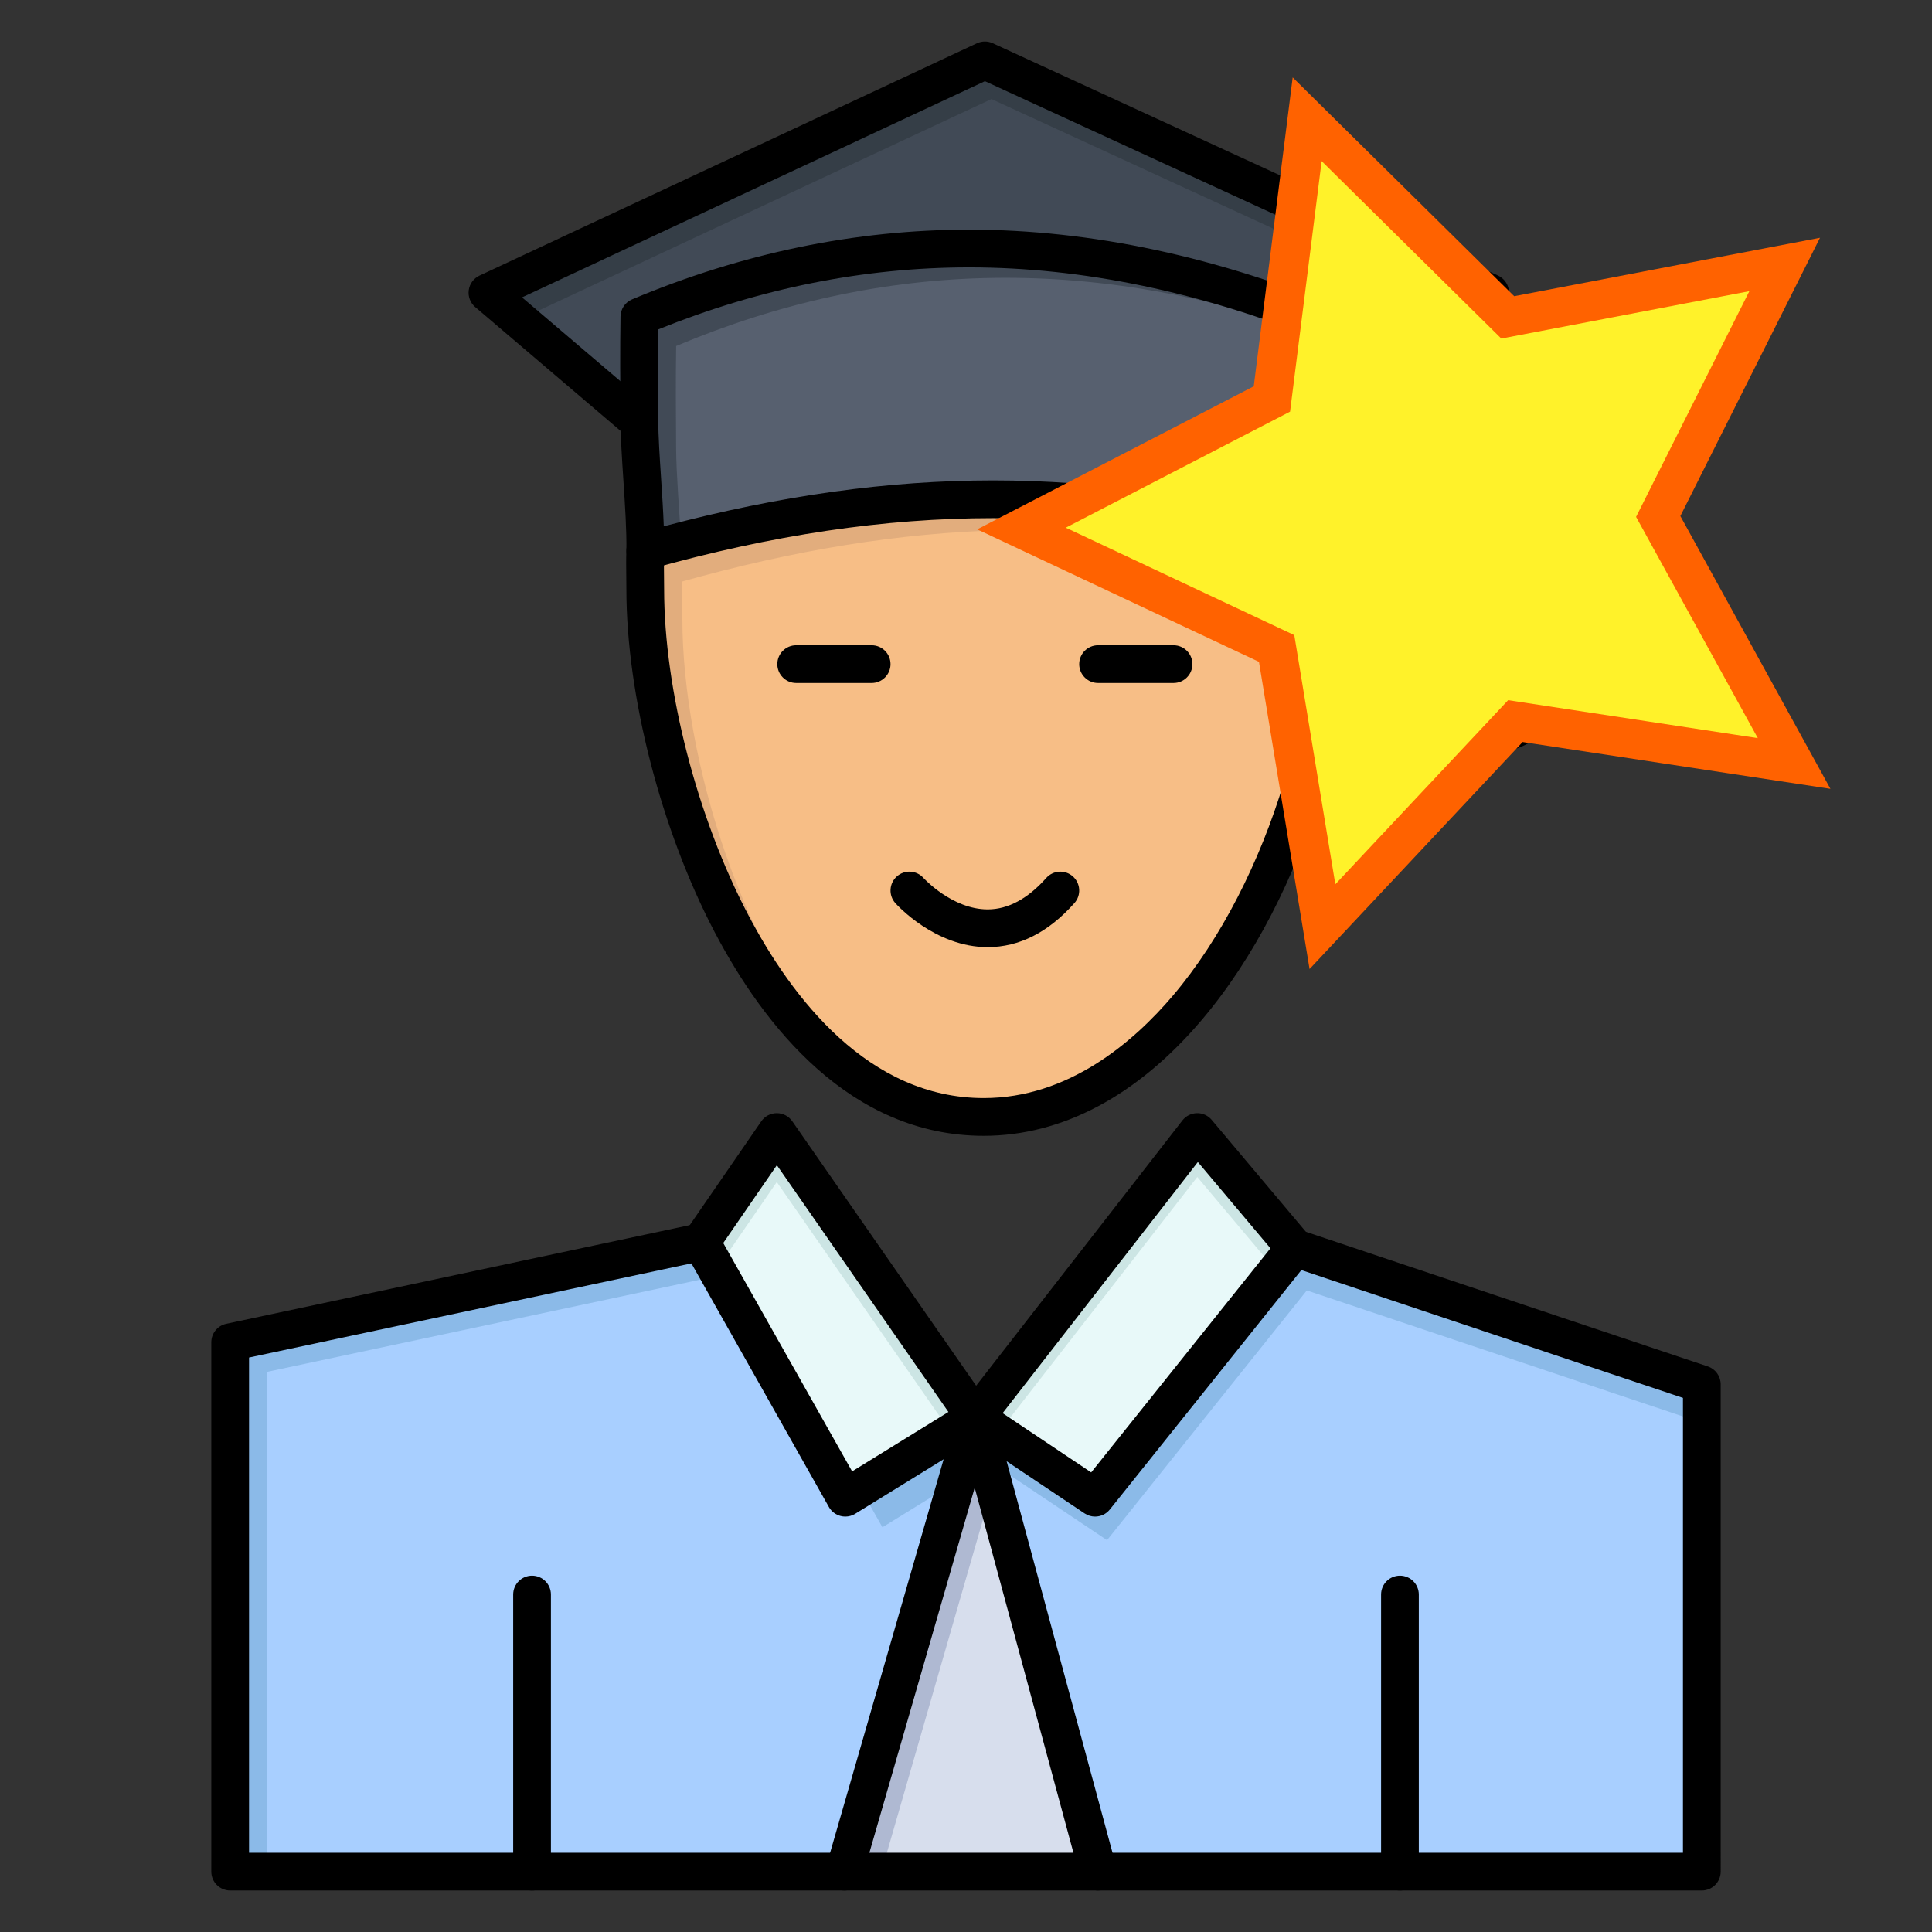 <?xml version="1.0" encoding="UTF-8" standalone="no"?>
<!-- Uploaded to: SVG Repo, www.svgrepo.com, Generator: SVG Repo Mixer Tools -->

<svg
   width="800px"
   height="800px"
   viewBox="0 0 512 512"
   version="1.1"
   xml:space="preserve"
   id="svg32"
   sodipodi:docname="education-graduate-learning-svgrepo-com.svg"
   inkscape:version="1.4.2 (2aeb623e1d, 2025-05-12)"
   xmlns:inkscape="http://www.inkscape.org/namespaces/inkscape"
   xmlns:sodipodi="http://sodipodi.sourceforge.net/DTD/sodipodi-0.dtd"
   xmlns="http://www.w3.org/2000/svg"
   xmlns:svg="http://www.w3.org/2000/svg"><rect x="0" y="0" width="512" height="512" fill="#333333" stroke="none"/><defs
   id="defs32" /><sodipodi:namedview
   id="namedview32"
   pagecolor="#ffffff"
   bordercolor="#000000"
   borderopacity="0.25"
   inkscape:showpageshadow="2"
   inkscape:pageopacity="0.0"
   inkscape:pagecheckerboard="0"
   inkscape:deskcolor="#d1d1d1"
   inkscape:zoom="1.40125"
   inkscape:cx="400"
   inkscape:cy="400"
   inkscape:window-width="2560"
   inkscape:window-height="1329"
   inkscape:window-x="0"
   inkscape:window-y="0"
   inkscape:window-maximized="1"
   inkscape:current-layer="svg32" />

<g
   id="_x34_99_x2C__student_x2C__education_x2C__graduate_x2C__learning">

<g
   id="g32">

<path
   d="M394.9,162.36c8.89,0,16.1,7.21,16.1,16.11c0,8.89-7.21,16.1-16.1,16.1    c-8.9,0-16.11-7.21-16.11-16.1C378.79,169.57,386,162.36,394.9,162.36z"
   style="fill:#FF7979;"
   id="path1" />

<path
   d="M383.796,187.595c0-8.9,7.21-16.11,16.11-16.11c4.182,0,7.979,1.608,10.841,4.224    c-1.312-7.581-7.899-13.349-15.847-13.349c-8.9,0-16.11,7.21-16.11,16.11c0,4.707,2.034,8.93,5.258,11.874    C383.893,189.449,383.796,188.534,383.796,187.595z"
   style="fill:#D65B5B;"
   id="path2" />

<path
   d="M394.9,77.57l-39.971,37.61c-0.01-9.24-0.069-18.39,0.08-28.29    c-67.779-28.29-128.82-26.8-185.57-2.94c-0.14,8.97-0.08,18.07-0.01,27.18l-0.18,0.58l-40.07-34.14L261,16L394.9,77.57z"
   style="fill:#414A56;"
   id="path3" />

<g
   id="g4">

<polygon
   points="262.75,26.25 388.157,83.915 394.9,77.57 261,16 129.18,77.57 137.57,84.718    "
   style="fill:#353E47;"
   id="polygon3" />

<path
   d="M356.76,97.14c-0.614-0.256-1.224-0.493-1.837-0.744c-0.027,6.389,0,12.569,0.007,18.784     l1.731-1.629C356.658,108.221,356.674,102.805,356.76,97.14z"
   style="fill:#353E47;"
   id="path4" />

</g>

<path
   d="M354.93,115.18C354.94,123.81,351,136,351,146c-62.02-19.22-118.5-17.25-180,0    c0.16-10.18-1.49-24.53-1.57-34.87c-0.07-9.11-0.13-18.21,0.01-27.18c56.75-23.86,117.791-25.35,185.57,2.94    C354.86,96.79,354.92,105.94,354.93,115.18z"
   style="fill:#57606F;"
   id="path5" />

<path
   d="M180.484,143.461c-0.438-8.303-1.249-17.407-1.304-24.582c-0.07-9.11-0.13-18.21,0.01-27.18    c54.001-22.705,111.891-25.132,175.771-0.941c0.014-1.278,0.029-2.566,0.049-3.869c-67.779-28.29-128.82-26.8-185.57-2.94    c-0.14,8.97-0.08,18.07-0.01,27.18c0.08,10.34,1.73,24.69,1.57,34.87C174.175,145.109,177.334,144.27,180.484,143.461z"
   style="fill:#414A56;"
   id="path6" />

<polygon
   points="371,496 291,496 258.46,375.67 290.21,396.91 343.15,330.73 451,366.86 451,496   "
   style="fill:#A8CFFF;"
   id="polygon6" />

<polygon
   points="261.631,386.92 293.381,408.16 346.321,341.98 451,377.048 451,366.86 343.15,330.73     290.21,396.91 258.46,375.67 291,496 291.129,496   "
   style="fill:#8BBAE8;"
   id="polygon7" />

<path
   d="M351,146c9.11,55.31-30.7,150-90.3,150c-58.63,0-89.7-89.98-89.7-139.84c0-3.5-0.13-7.03,0-10.16    C232.5,128.75,288.98,126.78,351,146z"
   style="fill:#F7BE86;"
   id="path7" />

<path
   d="M180.838,164.252c0-3.5-0.13-7.03,0-10.16c58.473-16.401,112.412-18.974,170.886-2.669    c-0.192-1.845-0.433-3.654-0.724-5.423c-62.02-19.22-118.5-17.25-180,0c-0.13,3.13,0,6.66,0,10.16    c0,39.25,19.259,103.352,56.054,128.859C196.672,255.861,180.838,199.841,180.838,164.252z"
   style="fill:#E2AD7D;"
   id="path8" />

<polygon
   points="317.29,300 343.15,330.73 290.21,396.91 258.46,375.67   "
   style="fill:#E8F9F9;"
   id="polygon8" />

<polygon
   points="317.29,311.916 338.264,336.84 343.15,330.73 317.29,300 258.46,375.67 264.555,379.747       "
   style="fill:#CCE5E4;"
   id="polygon9" />

<polygon
   points="258.46,375.67 291,496 223.75,496   "
   style="fill:#D7DEED;"
   id="polygon10" />

<polygon
   points="263.222,393.279 258.46,375.67 223.75,496 233.591,496   "
   style="fill:#AFB9D2;"
   id="polygon11" />

<polygon
   points="205.86,300 258.46,375.67 224.02,396.91 185.78,329.15   "
   style="fill:#E8F9F9;"
   id="polygon12" />

<polygon
   points="205.86,313.25 252.013,379.646 258.46,375.67 205.86,300 185.78,329.15 189.89,336.434       "
   style="fill:#CCE5E4;"
   id="polygon13" />

<polygon
   points="141,496 61,496 61,355.71 185.78,329.15 224.02,396.91 258.46,375.67 223.75,496   "
   style="fill:#A8CFFF;"
   id="polygon14" />

<g
   id="g18">

<g
   id="g17">

<g
   id="g15">

<polygon
   points="233.854,404.744 253.583,392.576 258.46,375.67 228.035,394.434      "
   style="fill:#8BBAE8;"
   id="polygon15" />

</g>

<g
   id="g16">

<polygon
   points="70.833,363.544 190.781,338.013 185.78,329.15 61,355.71 61,496 70.833,496      "
   style="fill:#8BBAE8;"
   id="polygon16" />

</g>

</g>

</g>

<path
   d="M141,501H61c-2.761,0-5-2.238-5-5V355.71c0-2.36,1.65-4.399,3.959-4.891l124.78-26.56c2.704-0.569,5.356,1.149,5.932,3.85    c0.575,2.701-1.149,5.356-3.85,5.932L66,359.758V491h75c2.761,0,5,2.238,5,5S143.761,501,141,501z"
   id="path18" />

<path
   d="M451,501h-80c-2.762,0-5-2.238-5-5s2.238-5,5-5h75V370.458l-104.438-34.986c-2.619-0.877-4.03-3.711-3.153-6.329    c0.878-2.619,3.719-4.029,6.329-3.153l107.85,36.13c2.038,0.683,3.412,2.592,3.412,4.741V496C456,498.762,453.762,501,451,501z"
   id="path19" />

<path
   d="M371,501H141c-2.761,0-5-2.238-5-5v-73.43c0-2.762,2.239-5,5-5s5,2.238,5,5V491h220v-68.43c0-2.762,2.238-5,5-5    s5,2.238,5,5V496C376,498.762,373.762,501,371,501z"
   id="path20" />

<path
   d="M260.7,301c-35.49,0-58.342-29.31-71.263-53.896C175.2,220.01,166,184.312,166,156.16c0-1.159-0.015-2.321-0.029-3.47    c-0.029-2.304-0.059-4.688,0.033-6.897c0.115-2.758,2.442-4.896,5.203-4.788c2.759,0.114,4.903,2.444,4.788,5.203    c-0.081,1.94-0.054,4.086-0.025,6.358c0.015,1.19,0.03,2.395,0.03,3.595c0,26.653,8.75,60.524,22.29,86.292    C209.928,264.6,230.204,291,260.7,291c22.388,0,39.612-14.758,50.12-27.138c25.606-30.168,41.088-81.583,35.246-117.05    c-0.449-2.725,1.396-5.297,4.121-5.746c2.73-0.452,5.297,1.396,5.746,4.121c6.368,38.662-9.749,92.463-37.489,125.146    C301.417,290.396,281.449,301,260.7,301z"
   id="path21" />

<path
   d="M224.02,401.91c-0.417,0-0.836-0.052-1.248-0.158c-1.317-0.339-2.438-1.2-3.107-2.385l-38.24-67.76    c-0.939-1.664-0.848-3.719,0.237-5.293l20.08-29.15c0.931-1.352,2.466-2.16,4.107-2.164c0.003,0,0.007,0,0.011,0    c1.637,0,3.171,0.802,4.105,2.146l52.6,75.67c0.784,1.128,1.069,2.528,0.789,3.873c-0.279,1.345-1.101,2.515-2.27,3.236    l-34.44,21.24C225.849,401.657,224.939,401.91,224.02,401.91z M191.67,329.414l34.15,60.512l25.52-15.739l-45.461-65.399    L191.67,329.414z"
   id="path22" />

<path
   d="M290.207,401.91c-0.959,0-1.926-0.274-2.777-0.844l-31.75-21.24c-1.153-0.772-1.935-1.988-2.156-3.358    s0.137-2.771,0.989-3.867l58.83-75.67c0.927-1.191,2.342-1.9,3.851-1.93c1.49-0.046,2.95,0.624,3.922,1.779l25.86,30.73    c1.536,1.825,1.569,4.48,0.079,6.343l-52.94,66.18C293.132,401.262,291.679,401.91,290.207,401.91z M265.703,374.5l23.471,15.701    l47.51-59.391l-19.239-22.862L265.703,374.5z"
   id="path23" />

<path
   d="M223.752,501.001c-0.459,0-0.925-0.063-1.388-0.197c-2.653-0.765-4.184-3.536-3.418-6.189l34.71-120.33    c0.765-2.652,3.532-4.188,6.19-3.418c2.653,0.765,4.184,3.536,3.418,6.189l-34.709,120.33    C227.922,499.576,225.923,501.001,223.752,501.001z"
   id="path24" />

<path
   d="M290.997,501.001c-2.203,0-4.221-1.467-4.823-3.695l-32.541-120.33c-0.721-2.666,0.856-5.411,3.521-6.132    c2.671-0.723,5.411,0.854,6.132,3.521l32.54,120.33c0.722,2.666-0.855,5.411-3.521,6.132    C291.868,500.944,291.429,501.001,290.997,501.001z"
   id="path25" />

<path
   d="M261.741,251c-13.938,0-24.054-11.201-24.478-11.678c-1.835-2.064-1.649-5.224,0.415-7.059    c2.06-1.832,5.212-1.65,7.048,0.403c0.125,0.138,7.658,8.334,17.015,8.334c0.02,0,0.038,0,0.058,0    c5.37-0.02,10.573-2.819,15.464-8.322c1.836-2.063,4.995-2.251,7.06-0.415c2.063,1.834,2.249,4.995,0.415,7.059    C277.849,247.071,270.112,251,261.741,251z"
   id="path26" />

<path
   d="M231,181h-20c-2.761,0-5-2.239-5-5s2.239-5,5-5h20c2.761,0,5,2.239,5,5S233.761,181,231,181z"
   id="path27" />

<path
   d="M311,181h-20c-2.762,0-5-2.239-5-5s2.238-5,5-5h20c2.762,0,5,2.239,5,5S313.762,181,311,181z"
   id="path28" />

<path
   d="M354.931,120.18c-1.331,0-2.658-0.528-3.643-1.574c-1.893-2.011-1.796-5.175,0.215-7.068l34.567-32.526L261.017,21.511    L138.343,78.809l32.219,27.451c0.117,0.027,0.234,0.059,0.351,0.095c2.637,0.819,4.111,3.621,3.292,6.258l-0.18,0.581    c-0.499,1.604-1.77,2.852-3.384,3.319c-1.614,0.466-3.355,0.092-4.634-0.997l-40.07-34.14c-1.295-1.104-1.94-2.79-1.712-4.476    c0.228-1.686,1.298-3.14,2.839-3.86l131.819-61.57c1.334-0.622,2.871-0.625,4.205-0.013l133.9,61.57    c1.511,0.695,2.577,2.095,2.846,3.736s-0.297,3.309-1.508,4.448l-39.971,37.61C357.391,119.73,356.159,120.18,354.931,120.18z"
   id="path29" />

<path
   d="M351,151c-0.496,0-0.995-0.074-1.48-0.224c-29.23-9.059-57.467-13.462-86.324-13.462c-28.741,0-58.457,4.416-90.845,13.5    c-1.519,0.428-3.151,0.11-4.402-0.854c-1.25-0.963-1.973-2.461-1.948-4.039c0.083-5.297-0.357-11.986-0.782-18.456    c-0.369-5.604-0.75-11.399-0.788-16.297c-0.075-9.756-0.126-18.544,0.01-27.296c0.031-1.984,1.232-3.762,3.062-4.531    c29.167-12.263,59.212-18.481,89.301-18.481c32.396,0,66.086,7.206,100.133,21.416c1.888,0.788,3.104,2.645,3.073,4.689    c-0.12,7.957-0.104,15.547-0.089,22.888l0.01,5.322c0.006,4.62-0.938,9.777-1.939,15.236C357.012,135.754,356,141.278,356,146    c0,1.588-0.755,3.083-2.033,4.025C353.097,150.666,352.055,151,351,151z M174.396,87.314c-0.079,7.582-0.032,15.311,0.034,23.777    c0.035,4.608,0.391,10.005,0.766,15.718c0.28,4.253,0.566,8.599,0.713,12.669c30.873-8.181,59.487-12.165,87.286-12.165    c27.874,0,55.162,3.96,83.224,12.093c0.415-3.588,1.082-7.23,1.735-10.797c0.915-4.997,1.78-9.717,1.775-13.423l-0.01-5.313    c-0.013-6.333-0.026-12.85,0.047-19.651c-31.754-12.851-63.081-19.363-93.164-19.363C229.087,70.86,201.379,76.395,174.396,87.314    z"
   id="path30" />

<path
   d="M394.9,167.36c-2.762,0-5-2.239-5-5V81.84c0-2.761,2.238-5,5-5s5,2.239,5,5v80.52    C399.9,165.121,397.662,167.36,394.9,167.36z"
   id="path31" />

<path
   d="M394.9,199.57c-11.641,0-21.11-9.465-21.11-21.1c0-11.64,9.47-21.11,21.11-21.11c11.635,0,21.1,9.47,21.1,21.11    C416,190.104,406.535,199.57,394.9,199.57z M394.9,167.36c-6.126,0-11.11,4.984-11.11,11.11c0,6.12,4.984,11.1,11.11,11.1    c6.12,0,11.1-4.979,11.1-11.1C406,172.344,401.021,167.36,394.9,167.36z"
   id="path32" />

</g>

</g>

<g
   id="Layer_1" />

<path
   sodipodi:type="star"
   style="fill:#fff22a;stroke:#ff6200;stroke-width:10.388;stroke-dasharray:none;fill-opacity:1;stroke-opacity:1"
   id="path33"
   inkscape:flatsided="false"
   sodipodi:sides="5"
   sodipodi:cx="71.707405"
   sodipodi:cy="121.03479"
   sodipodi:r1="112.5136"
   sodipodi:r2="56.256802"
   sodipodi:arg1="0.60939574"
   sodipodi:arg2="1.2377143"
   inkscape:rounded="0"
   inkscape:randomized="0"
   d="m 163.968,185.434 -73.867,-11.235 -51.131,54.481 -12.141,-73.723 -67.615,-31.793 66.363,-34.329 9.343,-74.13 53.156,52.507 73.389,-14.022 -33.511,66.78 z"
   inkscape:transform-center-x="10.116488"
   inkscape:transform-center-y="0.65788011"
   transform="translate(311.493,16.899)" /></svg>
